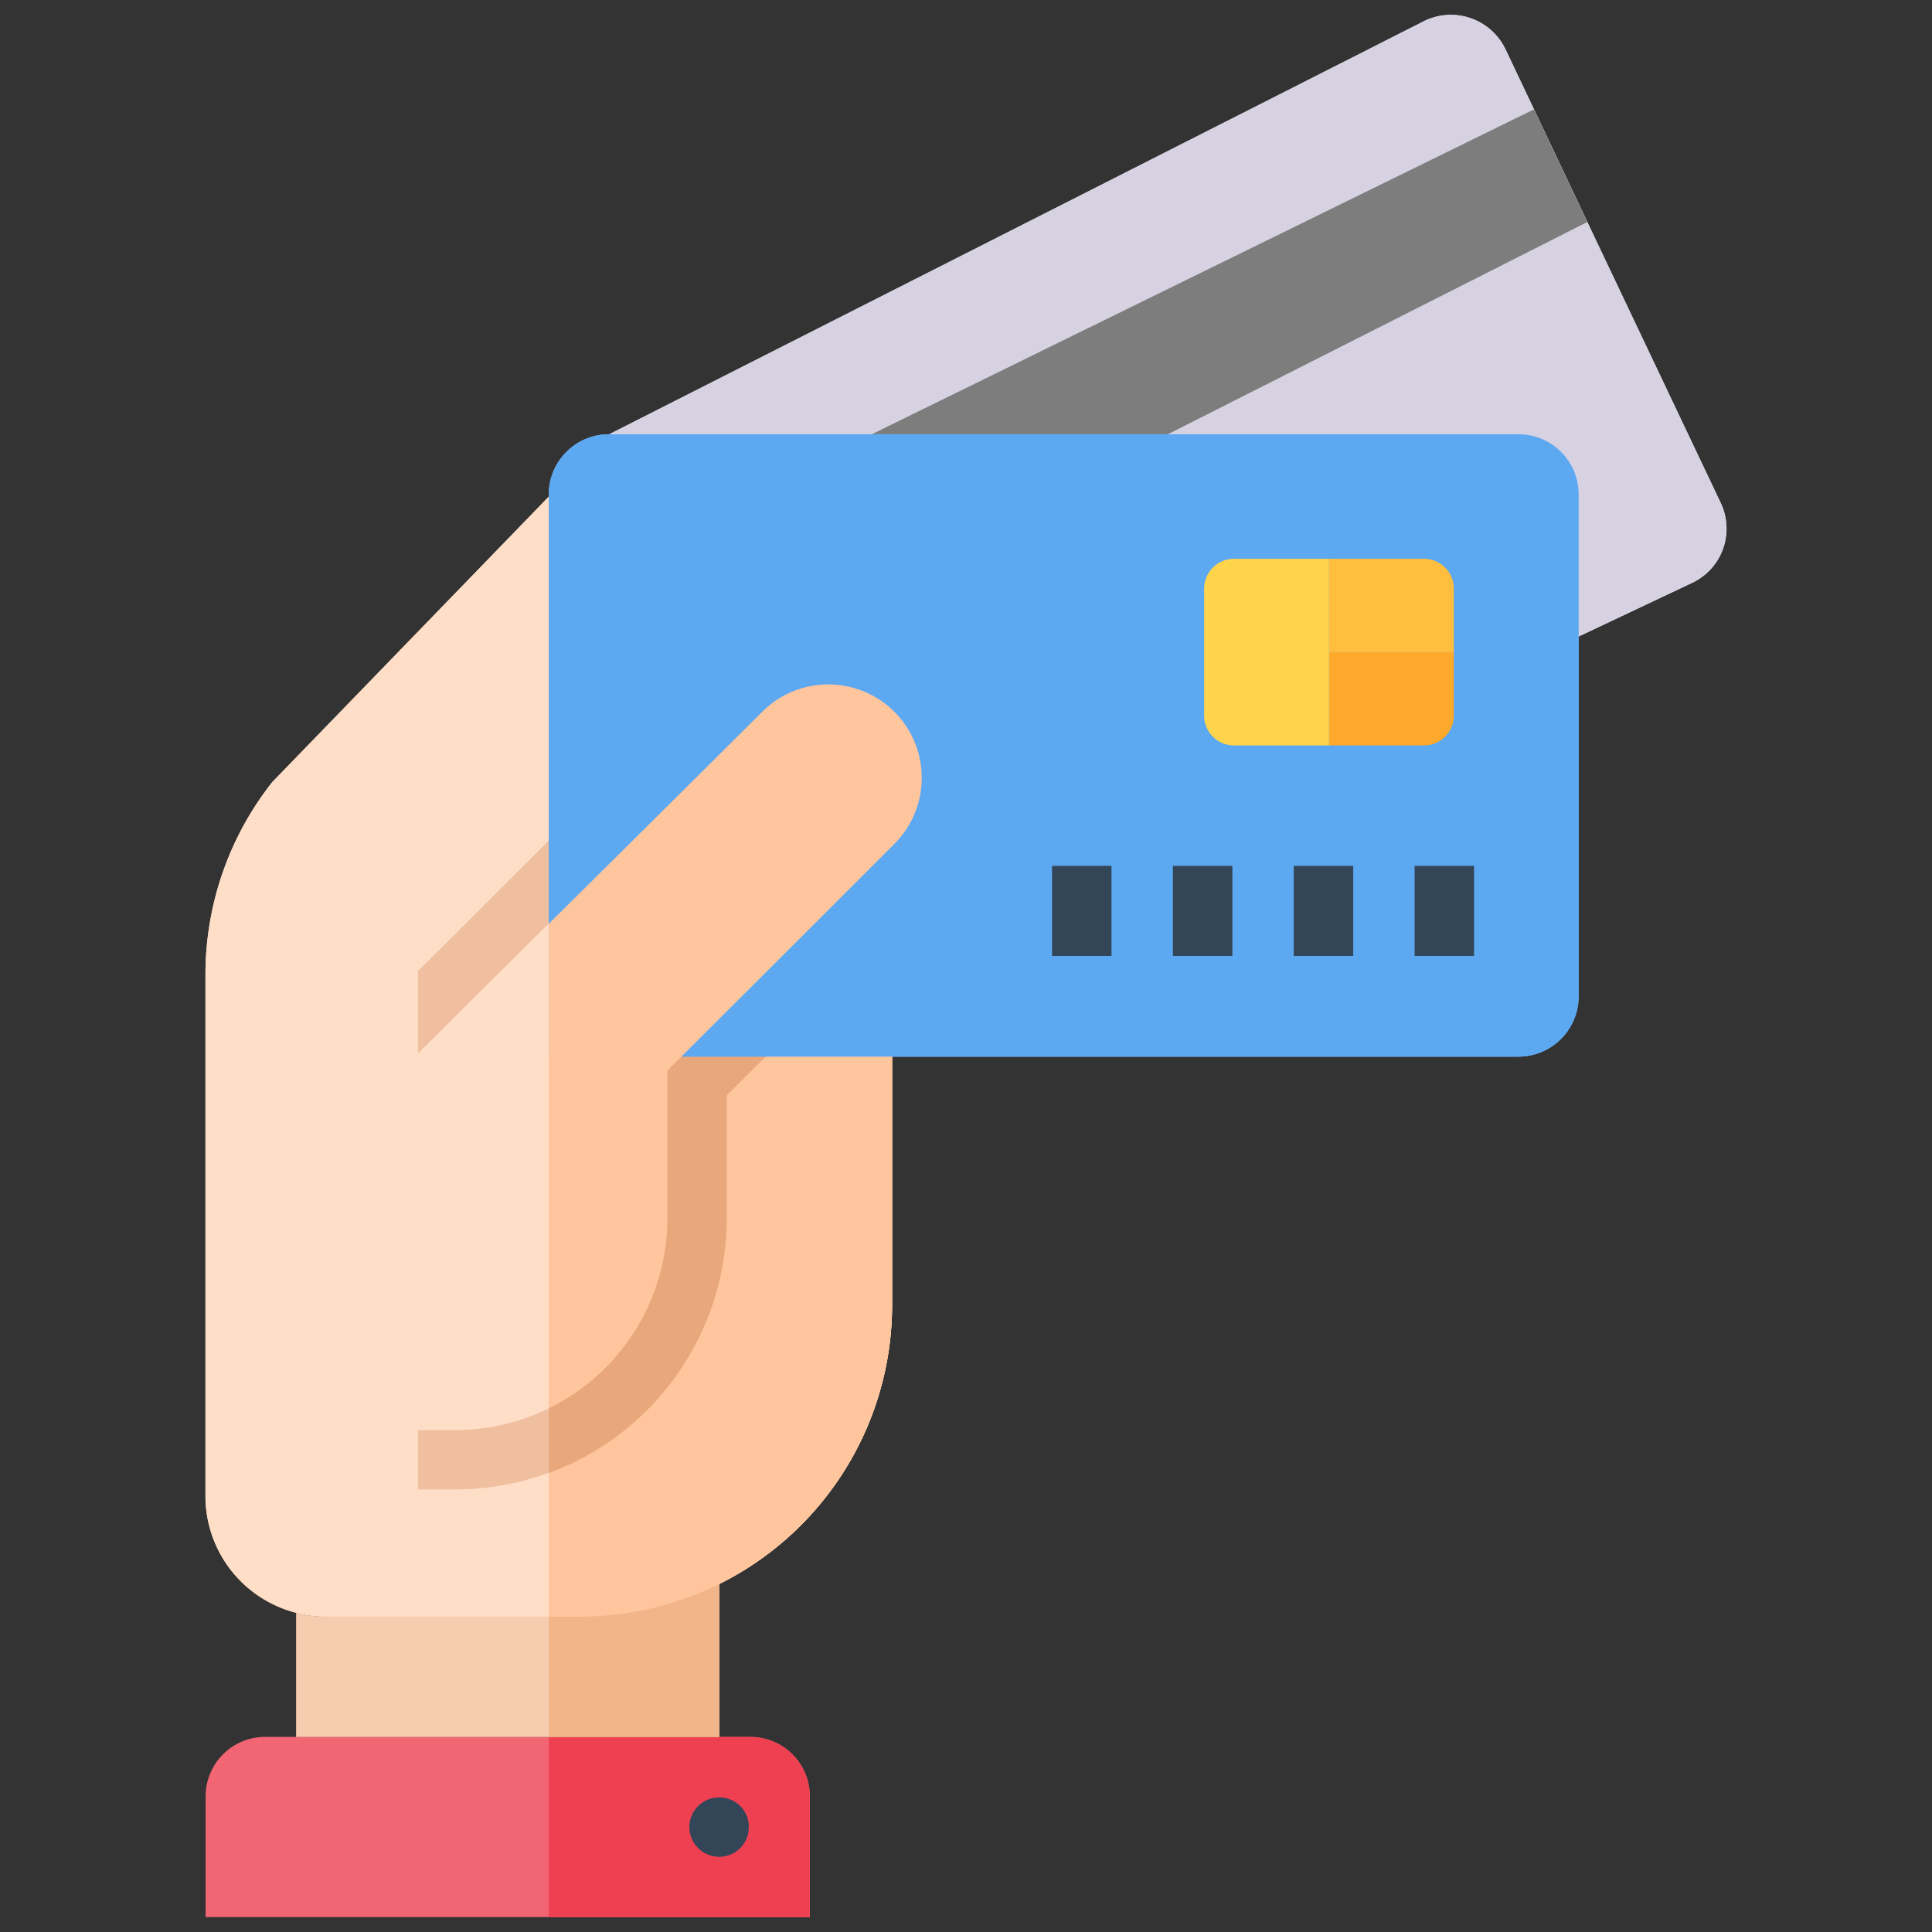 <svg id="Layer_1" height="512" viewBox="0 0 520 520" width="512" xmlns="http://www.w3.org/2000/svg" data-name="Layer 1"><rect x="0" y="0" width="520" height="520" fill="#333333" stroke="none"/><path d="m240.1 133.68v217.76a83.882 83.882 0 0 1 -84 83.68h-68.241a30.84 30.84 0 0 1 -8.159-1.04 32.412 32.412 0 0 1 -24.4-31.28v-140.48a83.627 83.627 0 0 1 18-51.84l74.4-76.8z" fill="#ffdec7"/><path d="m240.1 133.68v217.76a83.882 83.882 0 0 1 -84 83.68h-68.241a30.84 30.84 0 0 1 -8.159-1.04 32.412 32.412 0 0 1 -24.4-31.28v-140.48a83.627 83.627 0 0 1 18-51.84l74.4-76.8z" fill="#ffdec7"/><path d="m463.141 135.382-35.911-75.627-14.361-30.321-7.66-16.155a16.305 16.305 0 0 0 -21.688-7.712l-219.534 111.311v54.442h260.892l30.537-14.435a16.126 16.126 0 0 0 7.725-21.503z" fill="#edebf2"/><path d="m264.1 209.44a40.863 40.863 0 0 1 -12.08 29.04c-.721.72-42 42-56.4 56.32v33.12a73.116 73.116 0 0 1 -73.12 72.96h-10v-139.52l81.279-81.04a41.2 41.2 0 0 1 70.321 29.12z" fill="#efbf9f"/><path d="m128.4 410.429h32.5a0 0 0 0 1 0 0v162.637a0 0 0 0 1 0 0h-32.5a16 16 0 0 1 -16-16v-130.637a16 16 0 0 1 16-16z" fill="#f26674" transform="matrix(0 1 -1 0 628.405 355.091)"/><path d="m193.62 426.32v41.2h-113.92v-33.44a30.84 30.84 0 0 0 8.159 1.04h68.241a84.367 84.367 0 0 0 37.52-8.8z" fill="#f6ccaf"/><path d="m234.646 116.878h79.698l112.887-57.123-14.362-30.32z" fill="#919191"/><path d="m193.535 499.758a8.068 8.068 0 0 1 -8-8 8.043 8.043 0 0 1 13.68-5.68 7.7 7.7 0 0 1 2.32 5.68 7.922 7.922 0 0 1 -8 8z" fill="#425b72"/><path d="m424.9 133.04v135.2a16.251 16.251 0 0 1 -16.32 16.16h-260.88v-151.36a16.2 16.2 0 0 1 16.32-16.16h244.56a16.2 16.2 0 0 1 16.32 16.16z" fill="#82bcf4"/><path d="m391.3 175.52v17.12a8.023 8.023 0 0 1 -8 8h-25.6v-25.12z" fill="#ffba55"/><path d="m391.3 158.4v17.12h-33.6v-25.12h25.6a8.023 8.023 0 0 1 8 8z" fill="#fc6"/><path d="m357.7 150.4v50.24h-25.6a8.024 8.024 0 0 1 -8-8v-34.24a8.024 8.024 0 0 1 8-8z" fill="#ffde76"/><g fill="#425b72"><path d="m380.746 233.051h16v24.254h-16z"/><path d="m348.215 233.051h16v24.254h-16z"/><path d="m315.691 233.051h16v24.254h-16z"/><path d="m283.16 233.051h16v24.254h-16z"/></g><path d="m122.528 384.9a57.039 57.039 0 0 0 57.111-56.955v-39.782l61.061-60.976a25.146 25.146 0 1 0 -35.61-35.513c-32.025 31.937-60.134 59.49-93.66 92.926v100.3z" fill="#ffdec7"/><path d="m240.1 133.68v217.76a83.882 83.882 0 0 1 -84 83.68h-8.4v-301.44z" fill="#ffc69e"/><path d="m240.1 133.68v217.76a83.882 83.882 0 0 1 -84 83.68h-8.4v-301.44z" fill="#ffc69e"/><path d="m463.141 135.382-35.911-75.627-14.361-30.321-7.66-16.155a16.305 16.305 0 0 0 -21.688-7.712l-219.534 111.311v54.442h260.892l30.537-14.435a16.126 16.126 0 0 0 7.725-21.503z" fill="#d7d2e2"/><path d="m252.02 238.48c-.241.24-5.04 5.12-11.92 11.92l-34 34c-4.161 4.08-7.761 7.76-10.48 10.4v33.12a73.219 73.219 0 0 1 -47.92 68.56v-170.24l46.079-45.92c14.9-14.6 40.736-17.5 58.241 0a41.024 41.024 0 0 1 0 58.16z" fill="#e9a87c"/><path d="m217.939 483.52v32.48h-70.239v-48.48h54.239a15.945 15.945 0 0 1 16 16z" fill="#ef4052"/><path d="m193.62 426.32v41.2h-45.92v-32.4h8.4a84.367 84.367 0 0 0 37.52-8.8z" fill="#f2b58a"/><path d="m234.646 116.878h79.698l112.887-57.123-14.362-30.32z" fill="#7d7d7d"/><path d="m193.535 499.758a8.068 8.068 0 0 1 -8-8 8.043 8.043 0 0 1 13.68-5.68 7.7 7.7 0 0 1 2.32 5.68 7.922 7.922 0 0 1 -8 8z" fill="#334658"/><path d="m424.9 133.04v135.2a16.251 16.251 0 0 1 -16.32 16.16h-260.88v-151.36a16.2 16.2 0 0 1 16.32-16.16h244.56a16.2 16.2 0 0 1 16.32 16.16z" fill="#5ca8f1"/><path d="m391.3 175.52v17.12a8.023 8.023 0 0 1 -8 8h-25.6v-25.12z" fill="#ffa92c"/><path d="m391.3 158.4v17.12h-33.6v-25.12h25.6a8.023 8.023 0 0 1 8 8z" fill="#ffbe3d"/><path d="m357.7 150.4v50.24h-25.6a8.024 8.024 0 0 1 -8-8v-34.24a8.024 8.024 0 0 1 8-8z" fill="#ffd44d"/><path d="m380.746 233.051h16v24.254h-16z" fill="#334658"/><path d="m348.215 233.051h16v24.254h-16z" fill="#334658"/><path d="m315.691 233.051h16v24.254h-16z" fill="#334658"/><path d="m283.16 233.051h16v24.254h-16z" fill="#334658"/><path d="m240.66 227.2c-44.68 44.679-60.631 60.551-61.04 60.96v39.76a56.93 56.93 0 0 1 -31.92 51.12v-130.4c19.119-18.96 37.44-37.12 57.36-56.96a25.145 25.145 0 1 1 35.6 35.52z" fill="#ffc69e"/></svg>